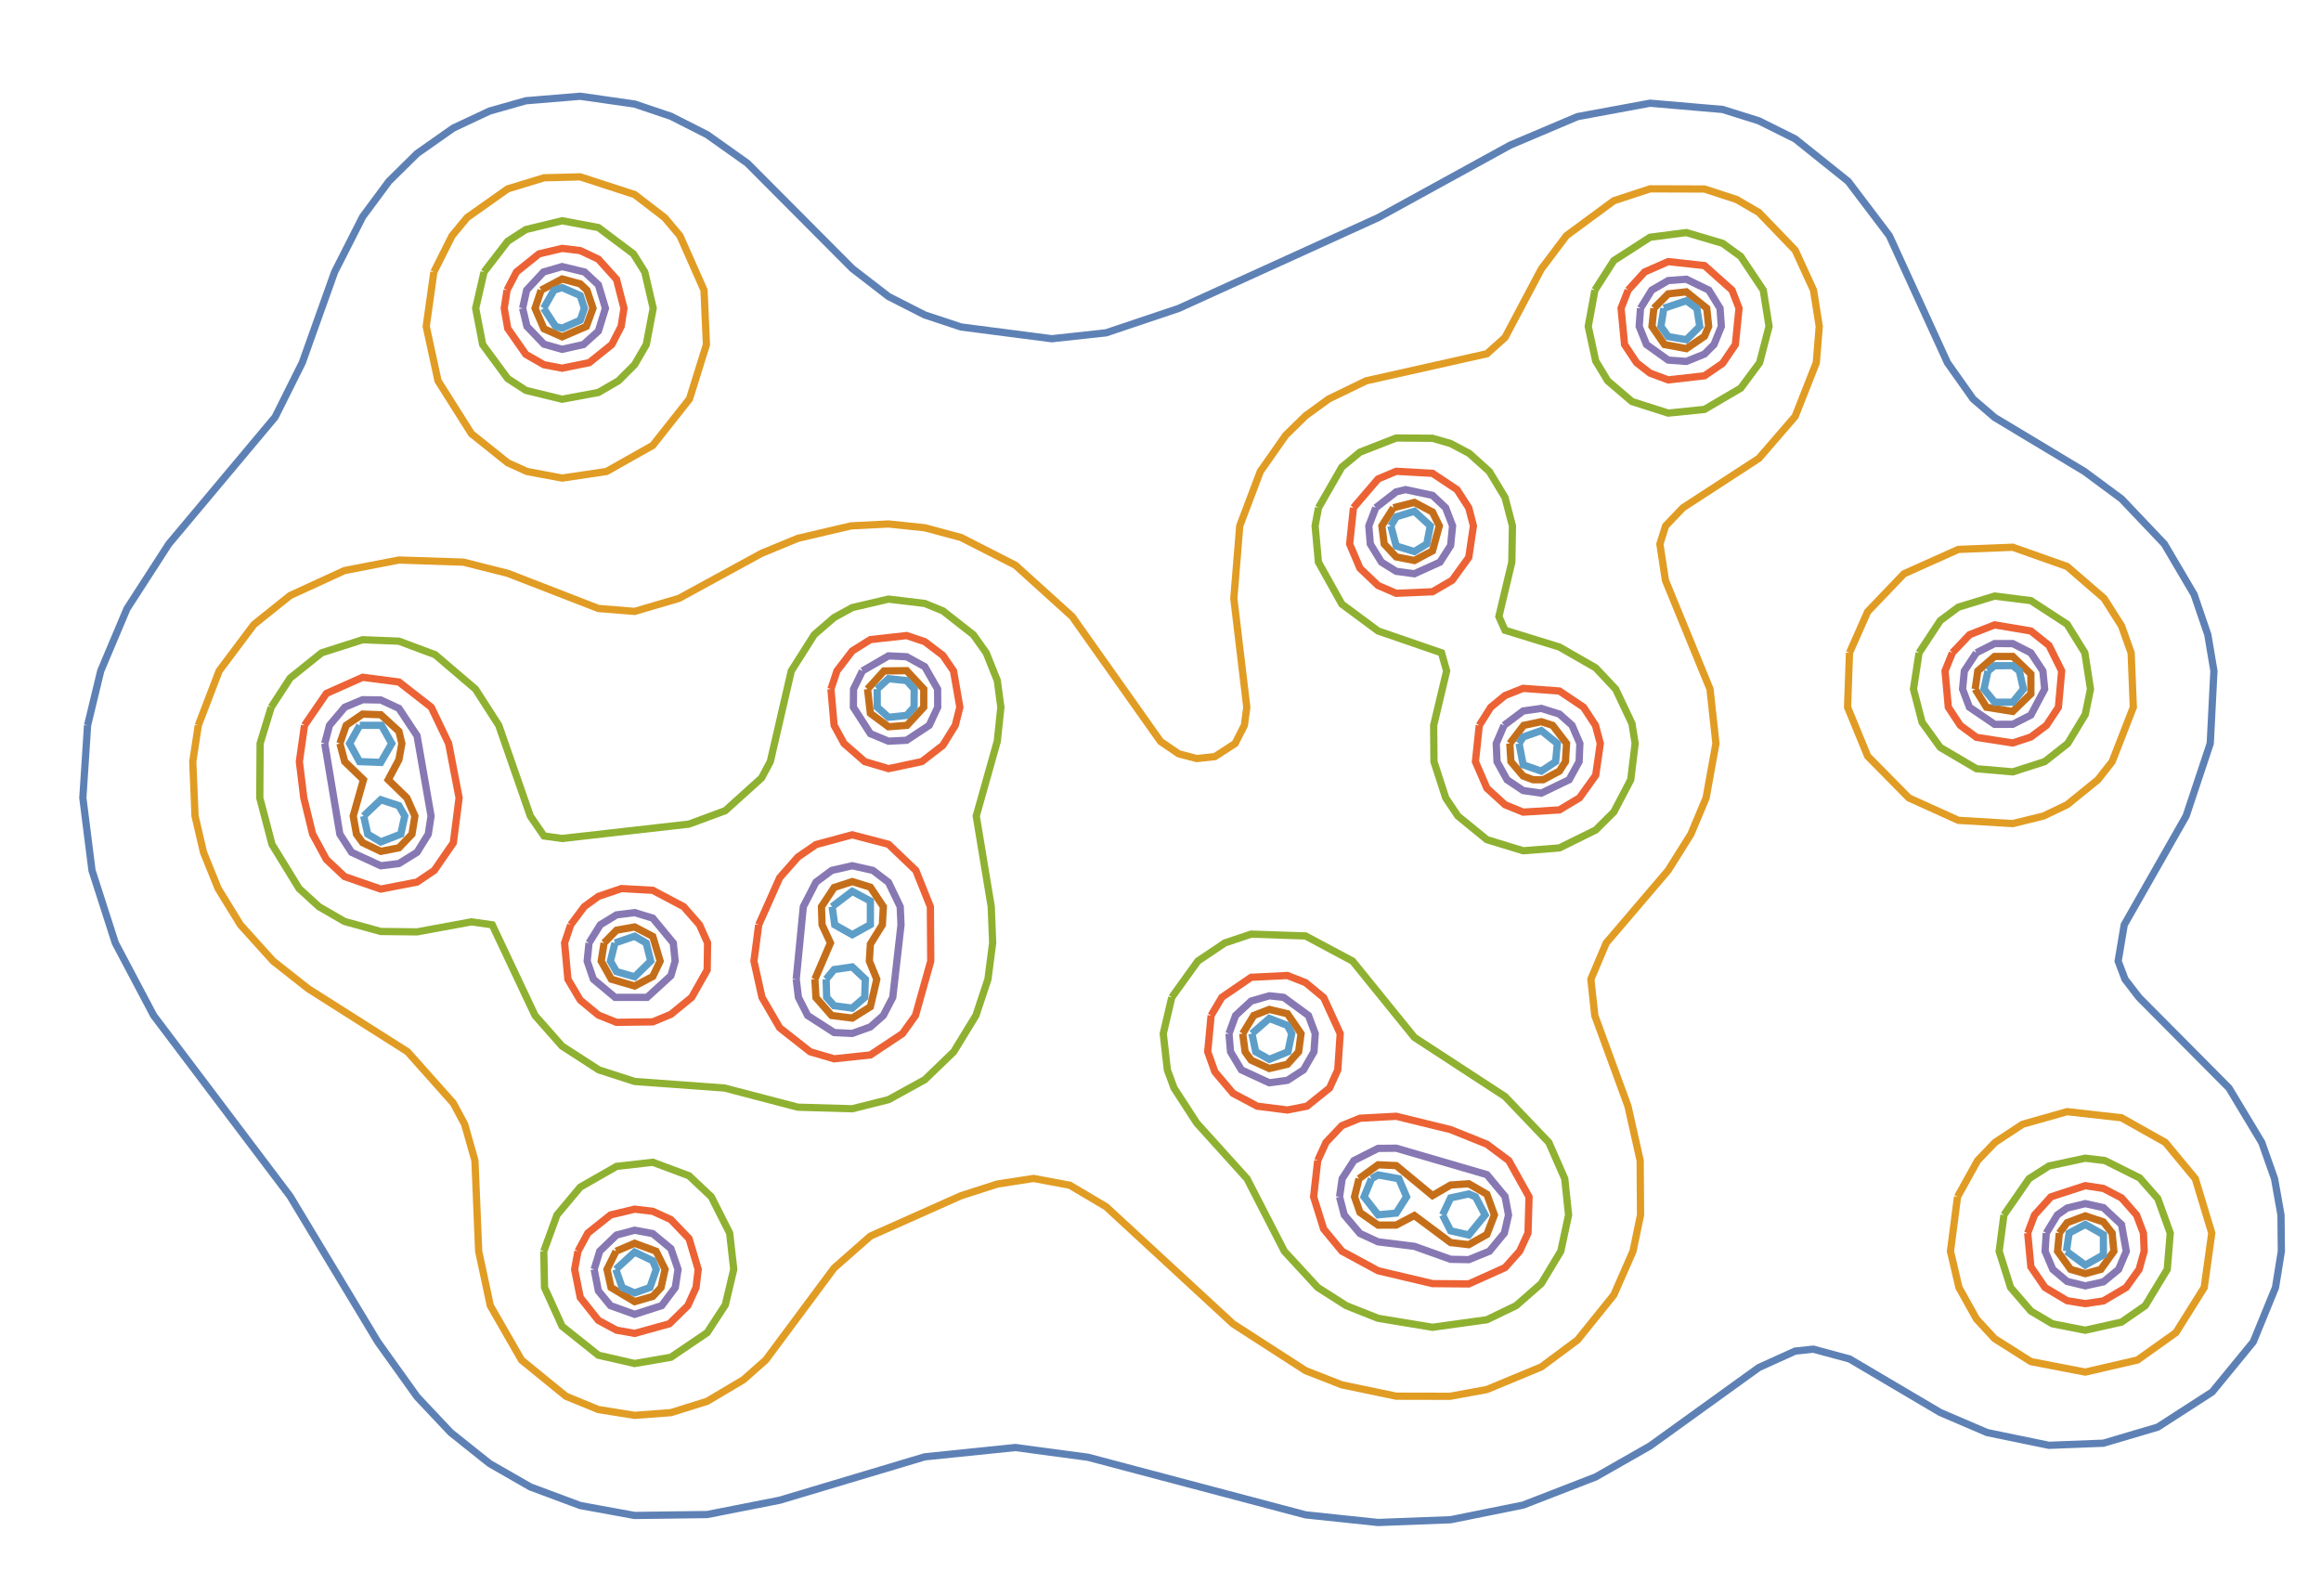 <?xml version="1.0" encoding="UTF-8"?>
<svg xmlns="http://www.w3.org/2000/svg" xmlns:xlink="http://www.w3.org/1999/xlink" width="320pt" height="220pt" viewBox="0 0 320 220" version="1.1">
<g id="id1">
<path style="fill:none;stroke-width:1;stroke-linecap:butt;stroke-linejoin:miter;stroke:rgb(36.842%,50.678%,70.98%);stroke-opacity:1;stroke-miterlimit:10;" d="M 32.074 150 L 31.422 160 L 32.684 170 L 35.898 180 L 41.184 190 L 60 214.926 L 72.09 235 L 77.5 242.566 L 82.148 247.5 L 87.5 251.77 L 93.133 255 L 100 257.559 L 107.5 258.93 L 117.5 258.801 L 127.5 256.828 L 147.5 250.844 L 160 249.562 L 170 250.902 L 200 258.844 L 210 259.898 L 220 259.516 L 229.988 257.5 L 240 253.617 L 247.5 249.344 L 262.5 238.531 L 267.5 236.27 L 270 236 L 275 237.352 L 287.5 244.73 L 293.965 247.5 L 302.5 249.258 L 310 248.965 L 317.5 246.746 L 325 241.906 L 330.66 235 L 333.727 227.5 L 334.535 222.5 L 334.484 217.5 L 333.594 212.5 L 331.828 207.5 L 327.316 200 L 314.898 187.5 L 312.977 185 L 312.031 182.5 L 312.871 177.5 L 321.402 162.5 L 324.73 152.5 L 325.238 142.5 L 324.395 137.5 L 322.5 131.953 L 318.406 125 L 312.5 118.781 L 307.391 115 L 295 107.551 L 292.031 105 L 288.496 100 L 280.488 82.5 L 274.809 75 L 267.5 69.148 L 262.5 66.66 L 257.5 65.09 L 247.5 64.227 L 237.5 66.078 L 228.238 70 L 210.027 80 L 182.5 92.523 L 172.5 95.883 L 165 96.699 L 152.5 95.078 L 147.5 93.422 L 142.5 90.879 L 137.5 87.016 L 123.043 72.5 L 117.5 68.566 L 112.5 66.031 L 107.5 64.344 L 100 63.27 L 92.5 63.891 L 87.5 65.309 L 82.5 67.656 L 77.5 71.168 L 73.617 75 L 70 79.883 L 66.133 87.5 L 61.672 100 L 57.93 107.5 L 43.27 125 L 37.5 133.934 L 33.887 142.5 L 32.074 150 " transform="matrix(1,0,0,1,-20,-50)"/>
<path style="fill:none;stroke-width:1;stroke-linecap:butt;stroke-linejoin:miter;stroke:rgb(88.072%,61.104%,14.205%);stroke-opacity:1;stroke-miterlimit:10;" d="M 47.34 150 L 46.578 155 L 46.891 162.5 L 48.055 167.5 L 50.074 172.5 L 53.148 177.5 L 57.66 182.5 L 62.5 186.312 L 76.191 195 L 82.5 202.086 L 84.062 205 L 85.48 210 L 85.996 222.5 L 87.598 230 L 91.902 237.5 L 98.039 242.5 L 102.5 244.328 L 107.5 245.125 L 112.5 244.754 L 117.5 243.188 L 122.5 240.219 L 125.574 237.5 L 135 224.816 L 140 220.418 L 152.5 214.848 L 157.5 213.238 L 162.5 212.465 L 167.5 213.402 L 172.5 216.367 L 190 232.512 L 200 238.961 L 205 240.918 L 212.5 242.484 L 219.906 242.5 L 225 241.566 L 232.5 238.453 L 237.5 234.738 L 242.5 228.527 L 245.145 222.5 L 246.184 217.5 L 246.133 210 L 244.449 202.5 L 239.875 190 L 239.336 185 L 241.457 180 L 249.988 170 L 253.125 165 L 255.223 160 L 256.578 152.5 L 255.762 145 L 249.613 130 L 248.852 125 L 249.645 122.5 L 252.035 120 L 262.5 113.195 L 267.5 107.406 L 270.418 100 L 270.824 95 L 270.031 90 L 267.5 84.488 L 262.5 79.293 L 259.422 77.5 L 255 76.059 L 247.5 76.035 L 242.5 77.68 L 235.957 82.5 L 232.5 87.094 L 227.5 96.531 L 225 98.77 L 208.363 102.5 L 203.199 105 L 200 107.324 L 197.266 110 L 193.762 115 L 190.926 122.5 L 190.109 132.5 L 191.898 147.5 L 191.562 150 L 190.289 152.5 L 187.5 154.309 L 185 154.578 L 182.5 153.922 L 180 152.211 L 167.824 135 L 160 127.926 L 152.5 124.102 L 147.5 122.758 L 142.5 122.238 L 137.332 122.5 L 130 124.219 L 125 126.281 L 113.602 132.5 L 107.5 134.289 L 102.5 133.887 L 90 129.039 L 83.895 127.5 L 75 127.207 L 67.5 128.66 L 60 132.102 L 55 136.109 L 50.211 142.5 L 47.34 150 M 79.816 87.5 L 78.762 95 L 80.391 102.5 L 85 109.797 L 90 113.797 L 92.648 115 L 97.5 115.91 L 103.629 115 L 110 111.406 L 115.062 105 L 117.398 97.5 L 117.062 90 L 113.742 82.5 L 111.633 80 L 107.5 76.824 L 100 74.383 L 95 74.512 L 90 76.039 L 84.398 80 L 82.328 82.5 L 79.816 87.5 M 274.992 140 L 274.727 147.5 L 277.5 154.246 L 283.172 160 L 290 163.094 L 297.5 163.543 L 301.742 162.5 L 305 160.941 L 309.242 157.5 L 311.207 155 L 314.125 147.5 L 313.824 140 L 312.5 136.293 L 310.094 132.5 L 305 128.094 L 297.5 125.445 L 290 125.746 L 282.5 129.105 L 277.5 134.328 L 274.992 140 M 289.887 215 L 288.914 222.5 L 290.082 227.5 L 292.5 231.84 L 295 234.551 L 300 237.715 L 307.5 239.164 L 314.691 237.5 L 320 233.719 L 323.898 227.5 L 324.941 220 L 322.672 212.5 L 318.535 207.5 L 312.5 204.105 L 305 203.258 L 298.848 205 L 295.055 207.5 L 292.656 210 L 289.887 215 " transform="matrix(1,0,0,1,-20,-50)"/>
<path style="fill:none;stroke-width:1;stroke-linecap:butt;stroke-linejoin:miter;stroke:rgb(56.018%,69.157%,19.488%);stroke-opacity:1;stroke-miterlimit:10;" d="M 57.391 147.5 L 55.863 152.5 L 55.816 160 L 57.5 166.41 L 61.238 172.5 L 63.977 175 L 67.5 177.039 L 72.5 178.418 L 77.5 178.473 L 85 177.09 L 87.867 177.5 L 93.766 190 L 97.5 194.227 L 102.566 197.5 L 107.5 199.094 L 119.895 200 L 130 202.641 L 137.5 202.859 L 142.5 201.605 L 147.5 198.855 L 151.496 195 L 154.551 190 L 156.211 185 L 156.859 180 L 156.664 175 L 154.594 162.5 L 157.5 152.176 L 157.992 147.5 L 157.5 143.824 L 155.969 140 L 154.188 137.5 L 150 134.219 L 147.5 133.195 L 142.5 132.594 L 137.5 133.766 L 135 135.137 L 132.266 137.5 L 129.094 142.5 L 126.203 155 L 125 157.25 L 120 161.762 L 115 163.613 L 97.5 165.598 L 95 165.25 L 93.113 162.5 L 88.766 150 L 85.551 145 L 80 140.262 L 75 138.395 L 70 138.195 L 64.348 140 L 60 143.488 L 57.391 147.5 M 86.734 87.5 L 85.582 92.5 L 86.543 97.5 L 90 102.195 L 92.5 103.816 L 97.5 105.039 L 102.5 104.109 L 105.273 102.5 L 107.5 100.27 L 109.105 97.5 L 110.055 92.5 L 108.895 87.5 L 107.332 85 L 102.5 81.371 L 97.5 80.434 L 92.5 81.648 L 90 83.258 L 86.734 87.5 M 94.973 222.5 L 95.074 227.5 L 97.5 232.848 L 102.5 236.836 L 107.5 237.98 L 112.5 237.117 L 117.5 233.727 L 120 229.895 L 121.164 225 L 120.598 220 L 118.074 215 L 115 212.098 L 110 210.234 L 105 210.805 L 100 213.664 L 96.789 217.5 L 94.973 222.5 M 181.555 187.5 L 180.379 192.5 L 180.945 197.5 L 181.867 200 L 185 204.828 L 191.93 212.5 L 197.074 222.5 L 201.684 227.5 L 205.602 230 L 210 231.746 L 217.5 232.984 L 225 231.945 L 229.031 230 L 232.5 226.961 L 235.188 222.5 L 236.262 217.5 L 235.734 212.5 L 233.539 207.5 L 227.5 201.172 L 215 193.016 L 206.484 182.5 L 200 179.035 L 192.5 178.781 L 188.867 180 L 185.148 182.5 L 181.555 187.5 M 201.785 120 L 201.316 122.5 L 201.773 127.5 L 205 133.281 L 210 136.988 L 218.742 140 L 219.449 142.5 L 217.66 150 L 217.703 155 L 219.324 160 L 221.004 162.5 L 225 165.758 L 230 167.289 L 235 166.898 L 240 164.43 L 242.5 161.945 L 244.832 157.5 L 245.441 152.5 L 245 149.754 L 242.75 145 L 240 142.074 L 235 139.203 L 227.5 136.891 L 226.652 135 L 228.438 127.5 L 228.523 122.5 L 227.5 118.586 L 225.336 115 L 222.559 112.5 L 220 111.148 L 217.5 110.422 L 212.5 110.383 L 207.5 112.336 L 205 114.398 L 201.785 120 M 239.891 90 L 238.973 95 L 240 99.758 L 241.656 102.5 L 245 105.359 L 250 106.953 L 255 106.441 L 260 103.512 L 262.602 100 L 263.902 95 L 263.105 90 L 260 85.359 L 257.5 83.547 L 252.5 82.062 L 247.5 82.707 L 242.5 85.926 L 239.891 90 M 284.582 140 L 283.812 145 L 285 149.578 L 287.5 153.039 L 292.5 155.98 L 297.5 156.414 L 301.91 155 L 305.082 152.5 L 307.5 148.496 L 308.219 145 L 307.441 140 L 305 136.062 L 300 132.805 L 295 132.176 L 290 133.707 L 287.5 135.57 L 284.582 140 M 296.285 217.5 L 295.625 222.5 L 297.203 227.5 L 300 230.75 L 302.957 232.5 L 307.5 233.391 L 312.5 232.27 L 315.77 230 L 318.801 225 L 319.215 220 L 317.5 215.242 L 315 212.395 L 310.203 210 L 307.5 209.672 L 302.5 210.746 L 299.746 212.5 L 296.285 217.5 " transform="matrix(1,0,0,1,-20,-50)"/>
<path style="fill:none;stroke-width:1;stroke-linecap:butt;stroke-linejoin:miter;stroke:rgb(92.253%,38.563%,20.918%);stroke-opacity:1;stroke-miterlimit:10;" d="M 61.984 150 L 61.273 155 L 61.883 160 L 63.105 165 L 65 168.488 L 67.5 170.844 L 72.5 172.574 L 77.5 171.605 L 79.875 170 L 82.5 166.199 L 83.297 160 L 81.855 152.5 L 79.461 147.5 L 75 144.023 L 70 143.375 L 65 145.605 L 61.984 150 M 89.906 90 L 89.52 92.5 L 90 95.277 L 92.5 98.855 L 95 100.285 L 97.5 100.758 L 101.242 100 L 104.348 97.5 L 105.641 95 L 106.027 92.5 L 105 88.512 L 102.5 85.73 L 100 84.547 L 97.5 84.246 L 94.316 85 L 91.203 87.5 L 89.906 90 M 98.684 177.5 L 97.84 180 L 98.297 185 L 100 187.875 L 102.5 189.941 L 105 190.945 L 110 190.879 L 112.5 189.84 L 115.367 187.5 L 117.5 183.734 L 117.555 180 L 116.445 177.5 L 114.262 175 L 110 172.742 L 105.684 172.5 L 102.5 173.582 L 100.551 175 L 98.684 177.5 M 99.688 222.5 L 99.223 225 L 100 228.875 L 102.5 232.035 L 105 233.383 L 107.5 233.828 L 112.293 232.5 L 114.836 230 L 115.965 227.5 L 116.262 225 L 115 220.758 L 112.5 218.141 L 110 216.996 L 107.5 216.699 L 104.176 217.5 L 101.043 220 L 99.688 222.5 M 124.605 177.5 L 123.945 182.5 L 125.055 187.5 L 127.5 191.699 L 131.691 195 L 135 195.973 L 140 195.441 L 144.43 192.5 L 146.219 190 L 148.324 182.5 L 148.273 175 L 146.266 170 L 142.5 166.398 L 137.5 165.09 L 132.5 166.438 L 130 168.164 L 127.5 171 L 124.605 177.5 M 134.562 145 L 135 149.988 L 136.367 152.5 L 139.23 155 L 142.5 155.969 L 147.094 155 L 150 152.75 L 151.703 150 L 152.336 147.5 L 151.465 142.5 L 150 140.359 L 147.5 138.461 L 145 137.621 L 140 138.18 L 137.5 139.746 L 135.391 142.5 L 134.562 145 M 186.977 190 L 186.508 195 L 187.5 197.773 L 190 200.73 L 193.328 202.5 L 197.5 203.031 L 200.195 202.5 L 203.309 200 L 204.441 197.5 L 204.777 192.5 L 202.5 187.535 L 200 185.469 L 197.5 184.488 L 192.5 184.734 L 188.457 187.5 L 186.977 190 M 201.676 210 L 201.109 215 L 202.5 219.441 L 205.023 222.5 L 210 225.191 L 217.5 226.965 L 222.5 227.008 L 227.5 224.758 L 229.516 222.5 L 230.668 220 L 230.812 215 L 228.02 210 L 225 207.746 L 220 205.734 L 212.5 203.895 L 207.5 204.164 L 205 205.191 L 202.816 207.5 L 201.676 210 M 206.602 120 L 206.078 125 L 207.5 128.344 L 210 130.723 L 212.5 131.797 L 217.5 131.582 L 220.215 130 L 222.5 126.844 L 223.145 122.5 L 222.496 120 L 220.879 117.5 L 217.5 115.254 L 212.5 114.977 L 210 116.027 L 206.602 120 M 223.953 150 L 223.418 155 L 225 158.664 L 227.5 160.945 L 230 161.965 L 235 161.656 L 237.766 160 L 240 156.887 L 240.637 152.5 L 239.969 150 L 238.328 147.5 L 235 145.266 L 230 144.898 L 227.5 145.891 L 225.535 147.5 L 223.953 150 M 244.473 90 L 243.5 92.5 L 243.98 97.5 L 245.637 100 L 247.5 101.445 L 250 102.375 L 255 101.809 L 257.5 100.09 L 259.258 97.5 L 259.762 92.5 L 258.797 90 L 255 86.613 L 250 86.066 L 246.742 87.5 L 244.473 90 M 289.176 140 L 288.164 142.5 L 288.617 147.5 L 290.262 150 L 292.5 151.652 L 297.5 152.43 L 300 151.605 L 302.148 150 L 303.797 147.5 L 304.246 142.5 L 302.5 138.984 L 300 136.988 L 295 136.148 L 291.551 137.5 L 289.176 140 M 299.562 220 L 300 224.645 L 301.949 227.5 L 305 229.32 L 307.5 229.727 L 310 229.348 L 313.133 227.5 L 314.926 225 L 315.621 222.5 L 315.516 220 L 314.566 217.5 L 312.5 215.148 L 310 213.844 L 307.5 213.461 L 302.773 215 L 300.508 217.5 L 299.562 220 " transform="matrix(1,0,0,1,-20,-50)"/>
<path style="fill:none;stroke-width:1;stroke-linecap:butt;stroke-linejoin:miter;stroke:rgb(52.849%,47.062%,70.135%);stroke-opacity:1;stroke-miterlimit:10;" d="M 64.773 152.5 L 66.855 165 L 68.469 167.5 L 72.5 169.359 L 75 169.051 L 77.5 167.5 L 79.047 165 L 79.43 162.5 L 77.5 151.434 L 75 147.66 L 72.5 146.504 L 70 146.465 L 67.535 147.5 L 65.426 150 L 64.773 152.5 M 92.055 92.5 L 92.609 90 L 94.93 87.5 L 97.5 86.754 L 100.598 87.5 L 102.5 89.27 L 103.473 92.5 L 102.5 95.645 L 100.441 97.5 L 97.5 98.16 L 95 97.453 L 92.652 95 L 92.055 92.5 M 101.207 180 L 100.953 182.5 L 101.809 185 L 104.801 187.5 L 109.223 187.5 L 112.5 184.508 L 113.086 182.5 L 112.824 180 L 110 176.578 L 107.5 175.816 L 105 176.129 L 102.762 177.5 L 101.207 180 M 101.918 225 L 102.5 227.965 L 104.168 230 L 107.5 231.199 L 111.23 230 L 113.105 227.5 L 113.484 225 L 112.5 222.145 L 110 220.074 L 107.5 219.602 L 105 220.27 L 102.684 222.5 L 101.918 225 M 129.777 185 L 130.754 175 L 132.5 171.617 L 134.668 170 L 137.5 169.355 L 140.348 170 L 142.5 171.645 L 144.113 175 L 144.223 177.5 L 143.086 187.5 L 141.785 190 L 140 191.574 L 137.5 192.473 L 135 192.352 L 131.352 190 L 130.078 187.5 L 129.777 185 M 138.902 142.5 L 137.68 145 L 137.656 147.5 L 140 151.145 L 142.5 152.184 L 145 152.055 L 148.113 150 L 149.285 147.5 L 149.27 145 L 147.5 141.914 L 145 140.539 L 142.5 140.422 L 138.902 142.5 M 189.441 192.5 L 189.656 195 L 191.152 197.5 L 195 199.277 L 197.5 198.938 L 199.719 197.5 L 201.16 195 L 201.336 192.5 L 200.398 190 L 196.98 187.5 L 195 187.289 L 192.5 188.012 L 190.355 190 L 189.441 192.5 M 204.688 215 L 205.047 212.5 L 206.668 210 L 210 208.32 L 212.5 208.297 L 225 211.941 L 227.5 214.945 L 227.984 217.5 L 227.41 220 L 225.348 222.5 L 222.5 223.66 L 220 223.613 L 215 221.824 L 210 221.207 L 207.5 220.051 L 205.336 217.5 L 204.688 215 M 209.68 120 L 208.719 122.5 L 208.926 125 L 210.465 127.5 L 212.5 128.766 L 215 129.102 L 218.535 127.5 L 220 125.211 L 220.27 122.5 L 219.309 120 L 217.5 118.293 L 213.785 117.5 L 212.5 117.809 L 209.68 120 M 227.363 150 L 226.289 152.5 L 226.398 155 L 227.777 157.5 L 230 158.988 L 232.5 159.348 L 236.34 157.5 L 237.715 155 L 237.82 152.5 L 236.742 150 L 235 148.445 L 232.5 147.664 L 230 148.02 L 227.363 150 M 246.18 92.5 L 245.996 95 L 247.004 97.5 L 250 99.645 L 252.5 99.828 L 255 98.812 L 256.312 97.5 L 257.324 95 L 257.145 92.5 L 255.598 90 L 252.5 88.496 L 250 88.68 L 247.727 90 L 246.18 92.5 M 292.484 140 L 290.828 142.5 L 290.582 145 L 291.527 147.5 L 295 149.859 L 297.5 149.855 L 300 148.582 L 301.902 145 L 301.656 142.5 L 300 140.004 L 297.5 138.73 L 295 138.727 L 292.484 140 M 302.121 220 L 301.961 222.5 L 303.02 225 L 305 226.664 L 307.5 227.273 L 310 226.723 L 312.098 225 L 313.156 222.5 L 312.5 218.828 L 310 216.492 L 307.5 215.938 L 305 216.547 L 303.648 217.5 L 302.121 220 " transform="matrix(1,0,0,1,-20,-50)"/>
<path style="fill:none;stroke-width:1;stroke-linecap:butt;stroke-linejoin:miter;stroke:rgb(77.208%,43.155%,10.239%);stroke-opacity:1;stroke-miterlimit:10;" d="M 66.863 152.5 L 67.727 150 L 70 148.449 L 72.5 148.535 L 75 150.824 L 75.406 152.5 L 75 154.73 L 73.527 157.5 L 76.094 160 L 77.203 162.5 L 76.797 165 L 75 166.883 L 72.5 167.371 L 70 166.176 L 69.145 165 L 68.695 162.5 L 70.113 157.5 L 67.527 155 L 66.863 152.5 M 94.605 90 L 93.77 92.5 L 95 95.332 L 97.5 96.434 L 100.836 95 L 101.754 92.5 L 100.918 90 L 100 89.137 L 97.5 88.461 L 94.605 90 M 103.285 180 L 102.887 182.5 L 104.293 185 L 107.5 185.938 L 110 184.621 L 111.016 182.5 L 110 179.105 L 107.5 177.793 L 105 178.246 L 103.285 180 M 104.934 222.5 L 103.691 225 L 104.242 227.5 L 107.5 229.449 L 110 228.727 L 111.141 227.5 L 111.695 225 L 110.453 222.5 L 107.5 221.406 L 104.934 222.5 M 132.348 185 L 132.5 187.539 L 134.66 190 L 137.5 190.359 L 140 188.797 L 140.883 185 L 139.859 182.5 L 140 180.16 L 141.652 177.5 L 141.789 175 L 140 172.309 L 137.5 171.539 L 135 172.355 L 133.258 175 L 133.336 177.5 L 134.496 180 L 132.348 185 M 139.609 145 L 140 148.344 L 142.5 150.195 L 145.051 150 L 147.355 147.5 L 147.363 145 L 145 142.461 L 141.875 142.5 L 139.609 145 M 191.332 192.5 L 191.668 195 L 192.5 196.16 L 195 197.309 L 197.5 196.723 L 199.047 195 L 199.375 192.5 L 197.5 189.758 L 195 189.164 L 192.855 190 L 191.332 192.5 M 207.367 212.5 L 206.75 215 L 207.5 217.152 L 210 218.902 L 212.5 218.891 L 215 217.578 L 220 221.305 L 222.5 221.594 L 225 220.188 L 226.035 217.5 L 225 214.645 L 222.5 213.199 L 220 213.371 L 217.5 214.828 L 212.5 210.695 L 210 210.582 L 207.367 212.5 M 212.117 120 L 210.523 122.5 L 210.84 125 L 212.5 126.781 L 215 127.27 L 217.5 125.949 L 218.441 122.5 L 217.5 120.59 L 215 119.266 L 212.117 120 M 228.16 152.5 L 228.312 155 L 230 156.988 L 231.383 157.5 L 232.762 157.5 L 235 156.305 L 235.832 155 L 235.984 152.5 L 234.066 150 L 232.5 149.496 L 230.078 150 L 228.16 152.5 M 248.023 92.5 L 247.758 95 L 249.484 97.5 L 252.5 98.062 L 255 96.363 L 255.578 95 L 255.312 92.5 L 252.5 90.234 L 250 90.512 L 248.023 92.5 M 292.32 145 L 292.684 142.5 L 295 140.5 L 297.5 140.5 L 300 142.922 L 300 145.66 L 297.5 148.082 L 293.875 147.5 L 292.32 145 M 303.922 220 L 303.684 222.5 L 305.477 225 L 307.5 225.59 L 309.648 225 L 311.441 222.5 L 311.203 220 L 310 218.461 L 307.5 217.629 L 305 218.562 L 303.922 220 " transform="matrix(1,0,0,1,-20,-50)"/>
<path style="fill:none;stroke-width:1;stroke-linecap:butt;stroke-linejoin:miter;stroke:rgb(36.39%,61.85%,78.235%);stroke-opacity:1;stroke-miterlimit:10;" d="M 69.602 150 L 68.199 152.5 L 69.57 155 L 72.5 155.109 L 74.012 152.5 L 72.598 150 L 69.602 150 M 70.141 162.5 L 70.699 165 L 72.5 166.066 L 75.258 165 L 75.805 162.5 L 75 161.074 L 72.5 160.254 L 70.141 162.5 M 94.953 92.5 L 96.379 90 L 97.5 89.648 L 100 90.746 L 100.57 92.5 L 100 94.145 L 97.5 95.242 L 96.594 95 L 94.953 92.5 M 104.785 180 L 104.16 182.5 L 105 183.953 L 107.5 184.66 L 109.715 182.5 L 109.09 180 L 107.5 179.074 L 104.785 180 M 104.906 225 L 107.5 222.621 L 110 223.812 L 110.477 225 L 109.609 227.5 L 107.5 228.246 L 105.773 227.5 L 104.906 225 M 134.723 175 L 137.5 172.887 L 140 174.219 L 140 177.473 L 137.5 178.859 L 135.086 177.5 L 134.723 175 M 133.902 185 L 133.973 187.5 L 135 188.656 L 137.5 188.988 L 139.223 187.5 L 139.301 185 L 137.5 183.305 L 135 183.668 L 133.902 185 M 140.934 145 L 140.953 147.5 L 142.5 148.887 L 145 148.629 L 146.023 147.5 L 146.043 145 L 145 143.828 L 142.5 143.57 L 140.934 145 M 192.602 192.5 L 193.129 195 L 195 196.047 L 197.57 195 L 198.094 192.5 L 197.5 191.371 L 195 190.406 L 192.602 192.5 M 209.094 212.5 L 208.066 215 L 210 217.477 L 212.5 217.242 L 213.926 215 L 212.855 212.5 L 210 211.984 L 209.094 212.5 M 211.762 122.5 L 212.5 125.277 L 215 126.039 L 216.707 125 L 217.199 122.5 L 215 120.488 L 212.5 121.25 L 211.762 122.5 M 218.891 217.5 L 220 215.145 L 222.5 214.602 L 223.434 215 L 224.754 217.5 L 222.5 220.258 L 220 219.684 L 218.891 217.5 M 229.438 152.5 L 230 155.438 L 232.5 156.312 L 234.48 155 L 234.711 152.5 L 232.5 150.727 L 230 151.602 L 229.438 152.5 M 249.391 92.5 L 248.992 95 L 250 96.406 L 252.5 96.832 L 254.348 95 L 253.949 92.5 L 252.5 91.461 L 249.391 92.5 M 294.086 142.5 L 293.535 145 L 295 146.805 L 297.5 146.805 L 298.969 145 L 298.414 142.5 L 297.5 141.773 L 295 141.777 L 294.086 142.5 M 304.902 222.5 L 305.27 220 L 307.5 218.805 L 310 220.219 L 310 223 L 307.5 224.414 L 304.902 222.5 " transform="matrix(1,0,0,1,-20,-50)"/>
</g>
</svg>
